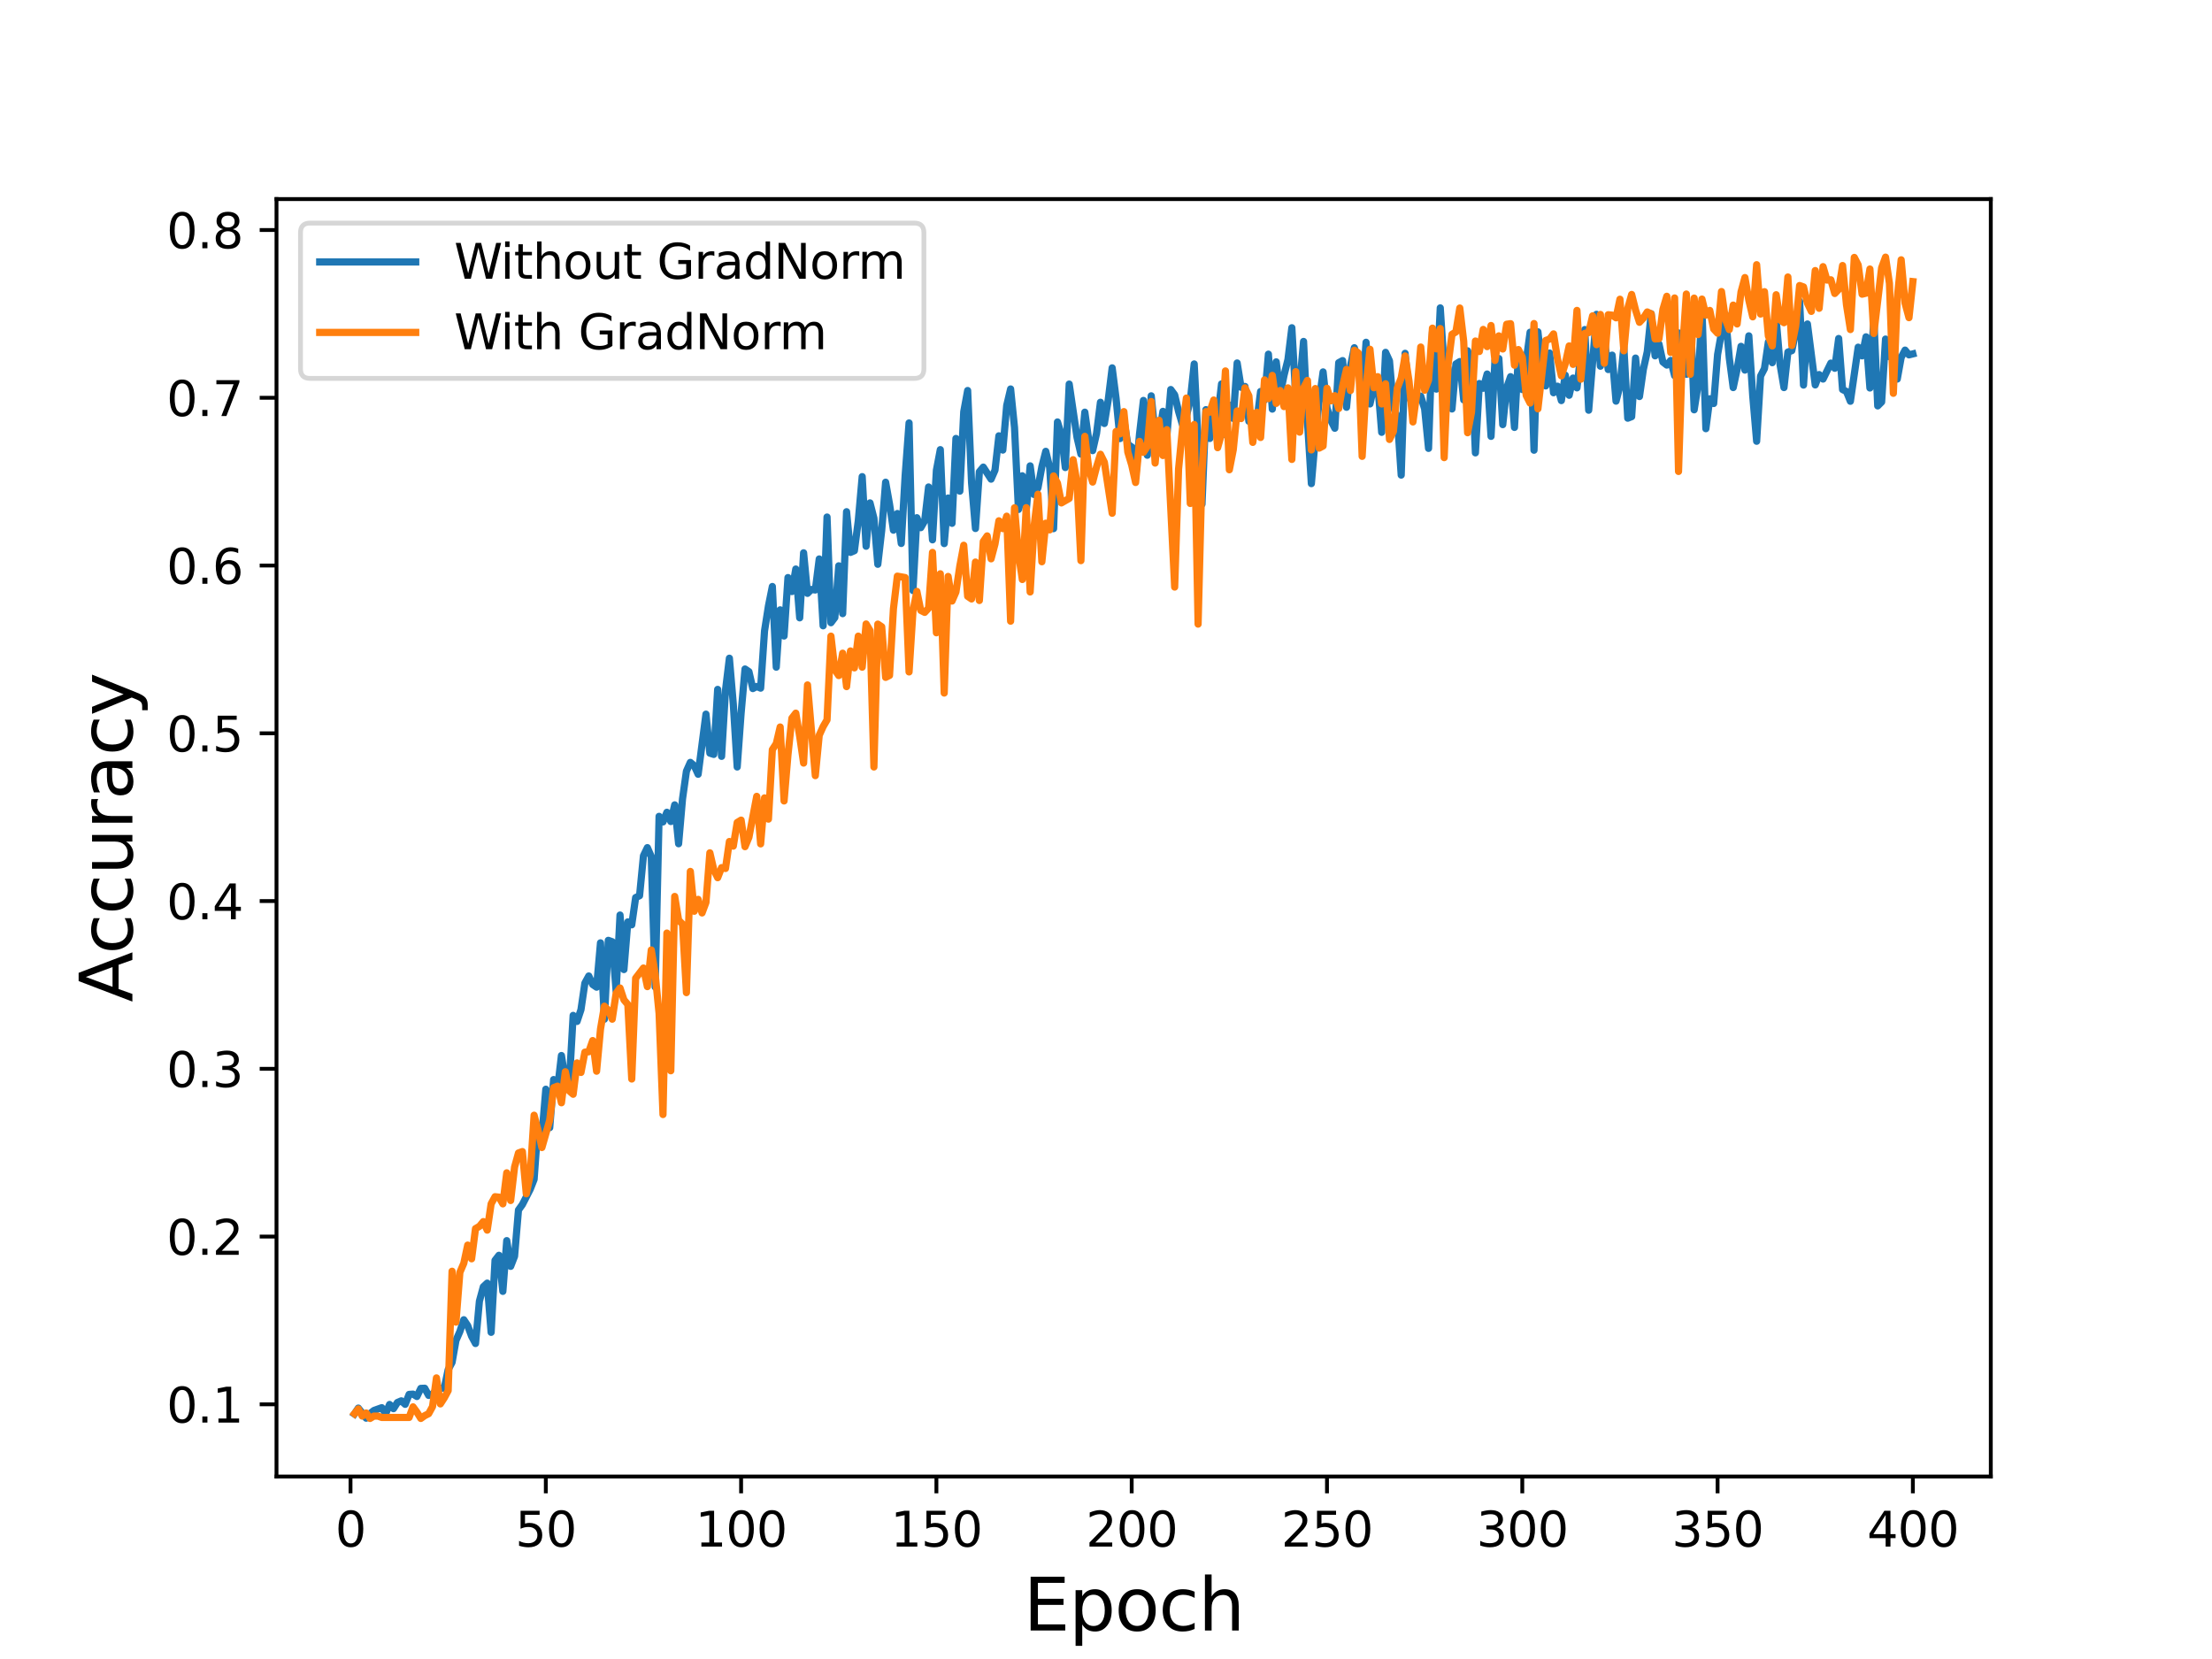 <?xml version="1.0" encoding="utf-8" standalone="no"?>
<!DOCTYPE svg PUBLIC "-//W3C//DTD SVG 1.1//EN"
  "http://www.w3.org/Graphics/SVG/1.1/DTD/svg11.dtd">
<svg height="345.6pt" version="1.1" viewBox="0 0 460.8 345.6" width="460.8pt" xmlns="http://www.w3.org/2000/svg" xmlns:xlink="http://www.w3.org/1999/xlink">
 <defs>
  <style type="text/css">*{stroke-linecap:butt;stroke-linejoin:round;}</style>
 </defs>
 <g id="figure_1">
  <g id="patch_1">
   <path d="M 0 345.6 
L 460.8 345.6 
L 460.8 0 
L 0 0 
z
" style="fill:#ffffff;"/>
  </g>
  <g id="axes_1">
   <g id="patch_2">
    <path d="M 57.6 307.584 
L 414.72 307.584 
L 414.72 41.472 
L 57.6 41.472 
z
" style="fill:#ffffff;"/>
   </g>
   <g id="matplotlib.axis_1">
    <g id="xtick_1">
     <g id="line2d_1">
      <defs>
       <path d="M 0 0 
L 0 3.5 
" id="m2d5266c38b" style="stroke:#000000;stroke-width:0.8;"/>
      </defs>
      <g>
       <use style="stroke:#000000;stroke-width:0.8;" x="73.019" xlink:href="#m2d5266c38b" y="307.584"/>
      </g>
     </g>
     <g id="text_1">
      <!-- 0 -->
      <g transform="translate(69.838 322.182)scale(0.1 -0.1)">
       <defs>
        <path d="M 2034 4250 
Q 1547 4250 1301 3770 
Q 1056 3291 1056 2328 
Q 1056 1369 1301 889 
Q 1547 409 2034 409 
Q 2525 409 2770 889 
Q 3016 1369 3016 2328 
Q 3016 3291 2770 3770 
Q 2525 4250 2034 4250 
z
M 2034 4750 
Q 2819 4750 3233 4129 
Q 3647 3509 3647 2328 
Q 3647 1150 3233 529 
Q 2819 -91 2034 -91 
Q 1250 -91 836 529 
Q 422 1150 422 2328 
Q 422 3509 836 4129 
Q 1250 4750 2034 4750 
z
" id="DejaVuSans-30" transform="scale(0.016)"/>
       </defs>
       <use xlink:href="#DejaVuSans-30"/>
      </g>
     </g>
    </g>
    <g id="xtick_2">
     <g id="line2d_2">
      <g>
       <use style="stroke:#000000;stroke-width:0.8;" x="113.703" xlink:href="#m2d5266c38b" y="307.584"/>
      </g>
     </g>
     <g id="text_2">
      <!-- 50 -->
      <g transform="translate(107.34 322.182)scale(0.1 -0.1)">
       <defs>
        <path d="M 691 4666 
L 3169 4666 
L 3169 4134 
L 1269 4134 
L 1269 2991 
Q 1406 3038 1543 3061 
Q 1681 3084 1819 3084 
Q 2600 3084 3056 2656 
Q 3513 2228 3513 1497 
Q 3513 744 3044 326 
Q 2575 -91 1722 -91 
Q 1428 -91 1123 -41 
Q 819 9 494 109 
L 494 744 
Q 775 591 1075 516 
Q 1375 441 1709 441 
Q 2250 441 2565 725 
Q 2881 1009 2881 1497 
Q 2881 1984 2565 2268 
Q 2250 2553 1709 2553 
Q 1456 2553 1204 2497 
Q 953 2441 691 2322 
L 691 4666 
z
" id="DejaVuSans-35" transform="scale(0.016)"/>
       </defs>
       <use xlink:href="#DejaVuSans-35"/>
       <use x="63.623" xlink:href="#DejaVuSans-30"/>
      </g>
     </g>
    </g>
    <g id="xtick_3">
     <g id="line2d_3">
      <g>
       <use style="stroke:#000000;stroke-width:0.8;" x="154.386" xlink:href="#m2d5266c38b" y="307.584"/>
      </g>
     </g>
     <g id="text_3">
      <!-- 100 -->
      <g transform="translate(144.842 322.182)scale(0.1 -0.1)">
       <defs>
        <path d="M 794 531 
L 1825 531 
L 1825 4091 
L 703 3866 
L 703 4441 
L 1819 4666 
L 2450 4666 
L 2450 531 
L 3481 531 
L 3481 0 
L 794 0 
L 794 531 
z
" id="DejaVuSans-31" transform="scale(0.016)"/>
       </defs>
       <use xlink:href="#DejaVuSans-31"/>
       <use x="63.623" xlink:href="#DejaVuSans-30"/>
       <use x="127.246" xlink:href="#DejaVuSans-30"/>
      </g>
     </g>
    </g>
    <g id="xtick_4">
     <g id="line2d_4">
      <g>
       <use style="stroke:#000000;stroke-width:0.8;" x="195.07" xlink:href="#m2d5266c38b" y="307.584"/>
      </g>
     </g>
     <g id="text_4">
      <!-- 150 -->
      <g transform="translate(185.526 322.182)scale(0.1 -0.1)">
       <use xlink:href="#DejaVuSans-31"/>
       <use x="63.623" xlink:href="#DejaVuSans-35"/>
       <use x="127.246" xlink:href="#DejaVuSans-30"/>
      </g>
     </g>
    </g>
    <g id="xtick_5">
     <g id="line2d_5">
      <g>
       <use style="stroke:#000000;stroke-width:0.8;" x="235.753" xlink:href="#m2d5266c38b" y="307.584"/>
      </g>
     </g>
     <g id="text_5">
      <!-- 200 -->
      <g transform="translate(226.209 322.182)scale(0.1 -0.1)">
       <defs>
        <path d="M 1228 531 
L 3431 531 
L 3431 0 
L 469 0 
L 469 531 
Q 828 903 1448 1529 
Q 2069 2156 2228 2338 
Q 2531 2678 2651 2914 
Q 2772 3150 2772 3378 
Q 2772 3750 2511 3984 
Q 2250 4219 1831 4219 
Q 1534 4219 1204 4116 
Q 875 4013 500 3803 
L 500 4441 
Q 881 4594 1212 4672 
Q 1544 4750 1819 4750 
Q 2544 4750 2975 4387 
Q 3406 4025 3406 3419 
Q 3406 3131 3298 2873 
Q 3191 2616 2906 2266 
Q 2828 2175 2409 1742 
Q 1991 1309 1228 531 
z
" id="DejaVuSans-32" transform="scale(0.016)"/>
       </defs>
       <use xlink:href="#DejaVuSans-32"/>
       <use x="63.623" xlink:href="#DejaVuSans-30"/>
       <use x="127.246" xlink:href="#DejaVuSans-30"/>
      </g>
     </g>
    </g>
    <g id="xtick_6">
     <g id="line2d_6">
      <g>
       <use style="stroke:#000000;stroke-width:0.8;" x="276.437" xlink:href="#m2d5266c38b" y="307.584"/>
      </g>
     </g>
     <g id="text_6">
      <!-- 250 -->
      <g transform="translate(266.893 322.182)scale(0.1 -0.1)">
       <use xlink:href="#DejaVuSans-32"/>
       <use x="63.623" xlink:href="#DejaVuSans-35"/>
       <use x="127.246" xlink:href="#DejaVuSans-30"/>
      </g>
     </g>
    </g>
    <g id="xtick_7">
     <g id="line2d_7">
      <g>
       <use style="stroke:#000000;stroke-width:0.8;" x="317.12" xlink:href="#m2d5266c38b" y="307.584"/>
      </g>
     </g>
     <g id="text_7">
      <!-- 300 -->
      <g transform="translate(307.576 322.182)scale(0.1 -0.1)">
       <defs>
        <path d="M 2597 2516 
Q 3050 2419 3304 2112 
Q 3559 1806 3559 1356 
Q 3559 666 3084 287 
Q 2609 -91 1734 -91 
Q 1441 -91 1130 -33 
Q 819 25 488 141 
L 488 750 
Q 750 597 1062 519 
Q 1375 441 1716 441 
Q 2309 441 2620 675 
Q 2931 909 2931 1356 
Q 2931 1769 2642 2001 
Q 2353 2234 1838 2234 
L 1294 2234 
L 1294 2753 
L 1863 2753 
Q 2328 2753 2575 2939 
Q 2822 3125 2822 3475 
Q 2822 3834 2567 4026 
Q 2313 4219 1838 4219 
Q 1578 4219 1281 4162 
Q 984 4106 628 3988 
L 628 4550 
Q 988 4650 1302 4700 
Q 1616 4750 1894 4750 
Q 2613 4750 3031 4423 
Q 3450 4097 3450 3541 
Q 3450 3153 3228 2886 
Q 3006 2619 2597 2516 
z
" id="DejaVuSans-33" transform="scale(0.016)"/>
       </defs>
       <use xlink:href="#DejaVuSans-33"/>
       <use x="63.623" xlink:href="#DejaVuSans-30"/>
       <use x="127.246" xlink:href="#DejaVuSans-30"/>
      </g>
     </g>
    </g>
    <g id="xtick_8">
     <g id="line2d_8">
      <g>
       <use style="stroke:#000000;stroke-width:0.8;" x="357.804" xlink:href="#m2d5266c38b" y="307.584"/>
      </g>
     </g>
     <g id="text_8">
      <!-- 350 -->
      <g transform="translate(348.26 322.182)scale(0.1 -0.1)">
       <use xlink:href="#DejaVuSans-33"/>
       <use x="63.623" xlink:href="#DejaVuSans-35"/>
       <use x="127.246" xlink:href="#DejaVuSans-30"/>
      </g>
     </g>
    </g>
    <g id="xtick_9">
     <g id="line2d_9">
      <g>
       <use style="stroke:#000000;stroke-width:0.8;" x="398.487" xlink:href="#m2d5266c38b" y="307.584"/>
      </g>
     </g>
     <g id="text_9">
      <!-- 400 -->
      <g transform="translate(388.944 322.182)scale(0.1 -0.1)">
       <defs>
        <path d="M 2419 4116 
L 825 1625 
L 2419 1625 
L 2419 4116 
z
M 2253 4666 
L 3047 4666 
L 3047 1625 
L 3713 1625 
L 3713 1100 
L 3047 1100 
L 3047 0 
L 2419 0 
L 2419 1100 
L 313 1100 
L 313 1709 
L 2253 4666 
z
" id="DejaVuSans-34" transform="scale(0.016)"/>
       </defs>
       <use xlink:href="#DejaVuSans-34"/>
       <use x="63.623" xlink:href="#DejaVuSans-30"/>
       <use x="127.246" xlink:href="#DejaVuSans-30"/>
      </g>
     </g>
    </g>
    <g id="text_10">
     <!-- Epoch -->
     <g transform="translate(213.194 339.66)scale(0.15 -0.15)">
      <defs>
       <path d="M 628 4666 
L 3578 4666 
L 3578 4134 
L 1259 4134 
L 1259 2753 
L 3481 2753 
L 3481 2222 
L 1259 2222 
L 1259 531 
L 3634 531 
L 3634 0 
L 628 0 
L 628 4666 
z
" id="DejaVuSans-45" transform="scale(0.016)"/>
       <path d="M 1159 525 
L 1159 -1331 
L 581 -1331 
L 581 3500 
L 1159 3500 
L 1159 2969 
Q 1341 3281 1617 3432 
Q 1894 3584 2278 3584 
Q 2916 3584 3314 3078 
Q 3713 2572 3713 1747 
Q 3713 922 3314 415 
Q 2916 -91 2278 -91 
Q 1894 -91 1617 61 
Q 1341 213 1159 525 
z
M 3116 1747 
Q 3116 2381 2855 2742 
Q 2594 3103 2138 3103 
Q 1681 3103 1420 2742 
Q 1159 2381 1159 1747 
Q 1159 1113 1420 752 
Q 1681 391 2138 391 
Q 2594 391 2855 752 
Q 3116 1113 3116 1747 
z
" id="DejaVuSans-70" transform="scale(0.016)"/>
       <path d="M 1959 3097 
Q 1497 3097 1228 2736 
Q 959 2375 959 1747 
Q 959 1119 1226 758 
Q 1494 397 1959 397 
Q 2419 397 2687 759 
Q 2956 1122 2956 1747 
Q 2956 2369 2687 2733 
Q 2419 3097 1959 3097 
z
M 1959 3584 
Q 2709 3584 3137 3096 
Q 3566 2609 3566 1747 
Q 3566 888 3137 398 
Q 2709 -91 1959 -91 
Q 1206 -91 779 398 
Q 353 888 353 1747 
Q 353 2609 779 3096 
Q 1206 3584 1959 3584 
z
" id="DejaVuSans-6f" transform="scale(0.016)"/>
       <path d="M 3122 3366 
L 3122 2828 
Q 2878 2963 2633 3030 
Q 2388 3097 2138 3097 
Q 1578 3097 1268 2742 
Q 959 2388 959 1747 
Q 959 1106 1268 751 
Q 1578 397 2138 397 
Q 2388 397 2633 464 
Q 2878 531 3122 666 
L 3122 134 
Q 2881 22 2623 -34 
Q 2366 -91 2075 -91 
Q 1284 -91 818 406 
Q 353 903 353 1747 
Q 353 2603 823 3093 
Q 1294 3584 2113 3584 
Q 2378 3584 2631 3529 
Q 2884 3475 3122 3366 
z
" id="DejaVuSans-63" transform="scale(0.016)"/>
       <path d="M 3513 2113 
L 3513 0 
L 2938 0 
L 2938 2094 
Q 2938 2591 2744 2837 
Q 2550 3084 2163 3084 
Q 1697 3084 1428 2787 
Q 1159 2491 1159 1978 
L 1159 0 
L 581 0 
L 581 4863 
L 1159 4863 
L 1159 2956 
Q 1366 3272 1645 3428 
Q 1925 3584 2291 3584 
Q 2894 3584 3203 3211 
Q 3513 2838 3513 2113 
z
" id="DejaVuSans-68" transform="scale(0.016)"/>
      </defs>
      <use xlink:href="#DejaVuSans-45"/>
      <use x="63.184" xlink:href="#DejaVuSans-70"/>
      <use x="126.66" xlink:href="#DejaVuSans-6f"/>
      <use x="187.842" xlink:href="#DejaVuSans-63"/>
      <use x="242.822" xlink:href="#DejaVuSans-68"/>
     </g>
    </g>
   </g>
   <g id="matplotlib.axis_2">
    <g id="ytick_1">
     <g id="line2d_10">
      <defs>
       <path d="M 0 0 
L -3.5 0 
" id="m1d2fe754fa" style="stroke:#000000;stroke-width:0.8;"/>
      </defs>
      <g>
       <use style="stroke:#000000;stroke-width:0.8;" x="57.6" xlink:href="#m1d2fe754fa" y="292.547"/>
      </g>
     </g>
     <g id="text_11">
      <!-- 0.1 -->
      <g transform="translate(34.697 296.346)scale(0.1 -0.1)">
       <defs>
        <path d="M 684 794 
L 1344 794 
L 1344 0 
L 684 0 
L 684 794 
z
" id="DejaVuSans-2e" transform="scale(0.016)"/>
       </defs>
       <use xlink:href="#DejaVuSans-30"/>
       <use x="63.623" xlink:href="#DejaVuSans-2e"/>
       <use x="95.41" xlink:href="#DejaVuSans-31"/>
      </g>
     </g>
    </g>
    <g id="ytick_2">
     <g id="line2d_11">
      <g>
       <use style="stroke:#000000;stroke-width:0.8;" x="57.6" xlink:href="#m1d2fe754fa" y="257.6"/>
      </g>
     </g>
     <g id="text_12">
      <!-- 0.2 -->
      <g transform="translate(34.697 261.399)scale(0.1 -0.1)">
       <use xlink:href="#DejaVuSans-30"/>
       <use x="63.623" xlink:href="#DejaVuSans-2e"/>
       <use x="95.41" xlink:href="#DejaVuSans-32"/>
      </g>
     </g>
    </g>
    <g id="ytick_3">
     <g id="line2d_12">
      <g>
       <use style="stroke:#000000;stroke-width:0.8;" x="57.6" xlink:href="#m1d2fe754fa" y="222.653"/>
      </g>
     </g>
     <g id="text_13">
      <!-- 0.3 -->
      <g transform="translate(34.697 226.452)scale(0.1 -0.1)">
       <use xlink:href="#DejaVuSans-30"/>
       <use x="63.623" xlink:href="#DejaVuSans-2e"/>
       <use x="95.41" xlink:href="#DejaVuSans-33"/>
      </g>
     </g>
    </g>
    <g id="ytick_4">
     <g id="line2d_13">
      <g>
       <use style="stroke:#000000;stroke-width:0.8;" x="57.6" xlink:href="#m1d2fe754fa" y="187.706"/>
      </g>
     </g>
     <g id="text_14">
      <!-- 0.4 -->
      <g transform="translate(34.697 191.505)scale(0.1 -0.1)">
       <use xlink:href="#DejaVuSans-30"/>
       <use x="63.623" xlink:href="#DejaVuSans-2e"/>
       <use x="95.41" xlink:href="#DejaVuSans-34"/>
      </g>
     </g>
    </g>
    <g id="ytick_5">
     <g id="line2d_14">
      <g>
       <use style="stroke:#000000;stroke-width:0.8;" x="57.6" xlink:href="#m1d2fe754fa" y="152.759"/>
      </g>
     </g>
     <g id="text_15">
      <!-- 0.5 -->
      <g transform="translate(34.697 156.558)scale(0.1 -0.1)">
       <use xlink:href="#DejaVuSans-30"/>
       <use x="63.623" xlink:href="#DejaVuSans-2e"/>
       <use x="95.41" xlink:href="#DejaVuSans-35"/>
      </g>
     </g>
    </g>
    <g id="ytick_6">
     <g id="line2d_15">
      <g>
       <use style="stroke:#000000;stroke-width:0.8;" x="57.6" xlink:href="#m1d2fe754fa" y="117.812"/>
      </g>
     </g>
     <g id="text_16">
      <!-- 0.6 -->
      <g transform="translate(34.697 121.611)scale(0.1 -0.1)">
       <defs>
        <path d="M 2113 2584 
Q 1688 2584 1439 2293 
Q 1191 2003 1191 1497 
Q 1191 994 1439 701 
Q 1688 409 2113 409 
Q 2538 409 2786 701 
Q 3034 994 3034 1497 
Q 3034 2003 2786 2293 
Q 2538 2584 2113 2584 
z
M 3366 4563 
L 3366 3988 
Q 3128 4100 2886 4159 
Q 2644 4219 2406 4219 
Q 1781 4219 1451 3797 
Q 1122 3375 1075 2522 
Q 1259 2794 1537 2939 
Q 1816 3084 2150 3084 
Q 2853 3084 3261 2657 
Q 3669 2231 3669 1497 
Q 3669 778 3244 343 
Q 2819 -91 2113 -91 
Q 1303 -91 875 529 
Q 447 1150 447 2328 
Q 447 3434 972 4092 
Q 1497 4750 2381 4750 
Q 2619 4750 2861 4703 
Q 3103 4656 3366 4563 
z
" id="DejaVuSans-36" transform="scale(0.016)"/>
       </defs>
       <use xlink:href="#DejaVuSans-30"/>
       <use x="63.623" xlink:href="#DejaVuSans-2e"/>
       <use x="95.41" xlink:href="#DejaVuSans-36"/>
      </g>
     </g>
    </g>
    <g id="ytick_7">
     <g id="line2d_16">
      <g>
       <use style="stroke:#000000;stroke-width:0.8;" x="57.6" xlink:href="#m1d2fe754fa" y="82.865"/>
      </g>
     </g>
     <g id="text_17">
      <!-- 0.7 -->
      <g transform="translate(34.697 86.664)scale(0.1 -0.1)">
       <defs>
        <path d="M 525 4666 
L 3525 4666 
L 3525 4397 
L 1831 0 
L 1172 0 
L 2766 4134 
L 525 4134 
L 525 4666 
z
" id="DejaVuSans-37" transform="scale(0.016)"/>
       </defs>
       <use xlink:href="#DejaVuSans-30"/>
       <use x="63.623" xlink:href="#DejaVuSans-2e"/>
       <use x="95.41" xlink:href="#DejaVuSans-37"/>
      </g>
     </g>
    </g>
    <g id="ytick_8">
     <g id="line2d_17">
      <g>
       <use style="stroke:#000000;stroke-width:0.8;" x="57.6" xlink:href="#m1d2fe754fa" y="47.918"/>
      </g>
     </g>
     <g id="text_18">
      <!-- 0.8 -->
      <g transform="translate(34.697 51.717)scale(0.1 -0.1)">
       <defs>
        <path d="M 2034 2216 
Q 1584 2216 1326 1975 
Q 1069 1734 1069 1313 
Q 1069 891 1326 650 
Q 1584 409 2034 409 
Q 2484 409 2743 651 
Q 3003 894 3003 1313 
Q 3003 1734 2745 1975 
Q 2488 2216 2034 2216 
z
M 1403 2484 
Q 997 2584 770 2862 
Q 544 3141 544 3541 
Q 544 4100 942 4425 
Q 1341 4750 2034 4750 
Q 2731 4750 3128 4425 
Q 3525 4100 3525 3541 
Q 3525 3141 3298 2862 
Q 3072 2584 2669 2484 
Q 3125 2378 3379 2068 
Q 3634 1759 3634 1313 
Q 3634 634 3220 271 
Q 2806 -91 2034 -91 
Q 1263 -91 848 271 
Q 434 634 434 1313 
Q 434 1759 690 2068 
Q 947 2378 1403 2484 
z
M 1172 3481 
Q 1172 3119 1398 2916 
Q 1625 2713 2034 2713 
Q 2441 2713 2670 2916 
Q 2900 3119 2900 3481 
Q 2900 3844 2670 4047 
Q 2441 4250 2034 4250 
Q 1625 4250 1398 4047 
Q 1172 3844 1172 3481 
z
" id="DejaVuSans-38" transform="scale(0.016)"/>
       </defs>
       <use xlink:href="#DejaVuSans-30"/>
       <use x="63.623" xlink:href="#DejaVuSans-2e"/>
       <use x="95.41" xlink:href="#DejaVuSans-38"/>
      </g>
     </g>
    </g>
    <g id="text_19">
     <!-- Accuracy -->
     <g transform="translate(27.577 208.77)rotate(-90)scale(0.15 -0.15)">
      <defs>
       <path d="M 2188 4044 
L 1331 1722 
L 3047 1722 
L 2188 4044 
z
M 1831 4666 
L 2547 4666 
L 4325 0 
L 3669 0 
L 3244 1197 
L 1141 1197 
L 716 0 
L 50 0 
L 1831 4666 
z
" id="DejaVuSans-41" transform="scale(0.016)"/>
       <path d="M 544 1381 
L 544 3500 
L 1119 3500 
L 1119 1403 
Q 1119 906 1312 657 
Q 1506 409 1894 409 
Q 2359 409 2629 706 
Q 2900 1003 2900 1516 
L 2900 3500 
L 3475 3500 
L 3475 0 
L 2900 0 
L 2900 538 
Q 2691 219 2414 64 
Q 2138 -91 1772 -91 
Q 1169 -91 856 284 
Q 544 659 544 1381 
z
M 1991 3584 
L 1991 3584 
z
" id="DejaVuSans-75" transform="scale(0.016)"/>
       <path d="M 2631 2963 
Q 2534 3019 2420 3045 
Q 2306 3072 2169 3072 
Q 1681 3072 1420 2755 
Q 1159 2438 1159 1844 
L 1159 0 
L 581 0 
L 581 3500 
L 1159 3500 
L 1159 2956 
Q 1341 3275 1631 3429 
Q 1922 3584 2338 3584 
Q 2397 3584 2469 3576 
Q 2541 3569 2628 3553 
L 2631 2963 
z
" id="DejaVuSans-72" transform="scale(0.016)"/>
       <path d="M 2194 1759 
Q 1497 1759 1228 1600 
Q 959 1441 959 1056 
Q 959 750 1161 570 
Q 1363 391 1709 391 
Q 2188 391 2477 730 
Q 2766 1069 2766 1631 
L 2766 1759 
L 2194 1759 
z
M 3341 1997 
L 3341 0 
L 2766 0 
L 2766 531 
Q 2569 213 2275 61 
Q 1981 -91 1556 -91 
Q 1019 -91 701 211 
Q 384 513 384 1019 
Q 384 1609 779 1909 
Q 1175 2209 1959 2209 
L 2766 2209 
L 2766 2266 
Q 2766 2663 2505 2880 
Q 2244 3097 1772 3097 
Q 1472 3097 1187 3025 
Q 903 2953 641 2809 
L 641 3341 
Q 956 3463 1253 3523 
Q 1550 3584 1831 3584 
Q 2591 3584 2966 3190 
Q 3341 2797 3341 1997 
z
" id="DejaVuSans-61" transform="scale(0.016)"/>
       <path d="M 2059 -325 
Q 1816 -950 1584 -1140 
Q 1353 -1331 966 -1331 
L 506 -1331 
L 506 -850 
L 844 -850 
Q 1081 -850 1212 -737 
Q 1344 -625 1503 -206 
L 1606 56 
L 191 3500 
L 800 3500 
L 1894 763 
L 2988 3500 
L 3597 3500 
L 2059 -325 
z
" id="DejaVuSans-79" transform="scale(0.016)"/>
      </defs>
      <use xlink:href="#DejaVuSans-41"/>
      <use x="66.658" xlink:href="#DejaVuSans-63"/>
      <use x="121.639" xlink:href="#DejaVuSans-63"/>
      <use x="176.619" xlink:href="#DejaVuSans-75"/>
      <use x="239.998" xlink:href="#DejaVuSans-72"/>
      <use x="281.111" xlink:href="#DejaVuSans-61"/>
      <use x="342.391" xlink:href="#DejaVuSans-63"/>
      <use x="397.371" xlink:href="#DejaVuSans-79"/>
     </g>
    </g>
   </g>
   <g id="line2d_18">
    <path clip-path="url(#p084c9e01a4)" d="M 73.833 294.556 
L 74.646 293.333 
L 76.274 295.43 
L 77.087 294.469 
L 77.901 293.828 
L 79.528 293.246 
L 80.342 294.498 
L 81.156 292.576 
L 81.969 293.449 
L 82.783 292.168 
L 83.597 291.819 
L 84.41 292.547 
L 85.224 290.479 
L 86.038 290.421 
L 86.851 290.916 
L 87.665 289.227 
L 88.479 289.198 
L 89.292 290.683 
L 90.106 290.421 
L 90.92 289.576 
L 91.733 289.198 
L 92.547 289.168 
L 93.361 285.324 
L 94.174 283.81 
L 94.988 279.238 
L 95.802 277.374 
L 96.616 274.928 
L 97.429 276.151 
L 98.243 278.364 
L 99.057 279.878 
L 99.87 271.054 
L 100.684 268.055 
L 101.498 267.297 
L 102.311 277.549 
L 103.125 262.551 
L 103.939 261.502 
L 104.752 269.016 
L 105.566 258.444 
L 106.38 263.803 
L 107.193 261.706 
L 108.007 252.066 
L 108.821 250.931 
L 110.448 247.756 
L 111.262 245.689 
L 112.075 234.477 
L 112.889 236.573 
L 113.703 226.905 
L 114.516 234.913 
L 115.33 224.895 
L 116.144 226.876 
L 116.957 219.886 
L 117.771 225.012 
L 118.585 225.74 
L 119.398 211.528 
L 120.212 212.78 
L 121.026 210.334 
L 121.839 204.801 
L 122.653 203.316 
L 123.467 205.092 
L 124.28 205.645 
L 125.094 196.414 
L 125.908 212.314 
L 126.721 195.889 
L 127.535 196.181 
L 128.349 206.461 
L 129.162 190.618 
L 129.976 201.976 
L 130.79 192.045 
L 131.603 192.657 
L 132.417 186.978 
L 133.231 186.599 
L 134.044 178.27 
L 134.858 176.581 
L 135.672 178.445 
L 136.485 205.616 
L 137.299 170.058 
L 138.113 171.223 
L 138.926 169.213 
L 139.74 171.135 
L 140.554 167.67 
L 141.367 175.766 
L 142.181 166.417 
L 142.995 160.651 
L 143.808 158.816 
L 144.622 159.515 
L 145.436 161.292 
L 147.063 148.769 
L 147.877 156.894 
L 148.69 157.156 
L 149.504 143.615 
L 150.318 157.564 
L 151.131 143.818 
L 151.945 137.12 
L 152.759 146.672 
L 153.572 159.777 
L 154.386 148.565 
L 155.2 139.363 
L 156.013 139.916 
L 156.827 143.44 
L 157.641 143.003 
L 158.454 143.352 
L 159.268 131.412 
L 160.082 126.228 
L 160.895 122.18 
L 161.709 138.984 
L 162.523 127.044 
L 163.336 132.49 
L 164.15 120.317 
L 164.964 123.229 
L 165.777 118.54 
L 166.591 128.704 
L 167.405 115.162 
L 168.219 123.607 
L 169.032 122.792 
L 169.846 122.908 
L 170.66 116.443 
L 171.473 130.364 
L 172.287 107.707 
L 173.101 129.723 
L 173.914 128.646 
L 174.728 117.87 
L 175.542 127.83 
L 176.355 106.6 
L 177.169 115.075 
L 177.983 114.725 
L 178.796 108.493 
L 179.61 99.29 
L 180.424 113.793 
L 181.237 104.765 
L 182.051 107.94 
L 182.865 117.55 
L 183.678 110.473 
L 184.492 100.455 
L 185.306 105.027 
L 186.119 110.444 
L 186.933 106.979 
L 187.747 113.211 
L 188.56 99.086 
L 189.374 88.107 
L 190.188 123.025 
L 191.001 107.852 
L 191.815 109.92 
L 192.629 108.493 
L 193.442 101.445 
L 194.256 112.454 
L 195.07 97.951 
L 195.883 93.67 
L 196.697 113.24 
L 197.511 103.746 
L 198.324 109.017 
L 199.138 91.34 
L 199.952 102.319 
L 200.765 85.777 
L 201.579 81.351 
L 202.393 100.542 
L 203.206 110.095 
L 204.02 98.271 
L 204.834 97.31 
L 206.461 99.814 
L 207.275 97.951 
L 208.088 90.786 
L 208.902 93.757 
L 209.716 84.467 
L 210.529 81.03 
L 211.343 89.068 
L 212.157 106.134 
L 212.97 99.115 
L 213.784 106.367 
L 214.598 97.048 
L 215.411 103.018 
L 216.225 101.649 
L 217.039 97.223 
L 217.852 94.019 
L 218.666 97.368 
L 219.48 110.124 
L 220.293 87.903 
L 221.107 90.524 
L 221.921 97.397 
L 222.734 80.011 
L 224.362 91.107 
L 225.175 94.601 
L 225.989 85.865 
L 226.803 91.689 
L 227.616 93.873 
L 228.43 90.291 
L 229.244 83.797 
L 230.057 88.224 
L 230.871 83.244 
L 231.685 76.633 
L 232.498 82.982 
L 233.312 91.369 
L 234.126 87.467 
L 234.939 92.563 
L 235.753 93.116 
L 236.567 99.407 
L 237.381 90.437 
L 238.194 83.418 
L 239.008 94.834 
L 239.822 82.457 
L 240.635 90.553 
L 241.449 90.699 
L 242.263 85.69 
L 243.076 90.845 
L 243.89 81.147 
L 244.704 82.254 
L 245.517 85.719 
L 246.331 88.486 
L 247.145 86.651 
L 247.958 83.448 
L 248.772 75.818 
L 249.586 91.777 
L 250.399 105.027 
L 251.213 85.341 
L 252.027 91.34 
L 252.84 84.205 
L 253.654 87.088 
L 254.468 79.982 
L 255.281 90.553 
L 256.095 84.38 
L 256.909 87.175 
L 257.722 75.614 
L 258.536 80.681 
L 259.35 80.506 
L 260.163 87.758 
L 260.977 86.156 
L 261.791 88.02 
L 262.604 81.555 
L 263.418 83.331 
L 264.232 73.779 
L 265.045 85.224 
L 265.859 75.381 
L 266.673 82.195 
L 267.486 78.176 
L 268.3 74.915 
L 269.114 68.275 
L 269.927 82.661 
L 270.741 80.361 
L 271.555 71.129 
L 272.368 87.787 
L 273.182 100.746 
L 273.996 91.282 
L 274.809 83.418 
L 275.623 77.478 
L 276.437 84.991 
L 277.25 87.583 
L 278.064 89.214 
L 278.878 75.555 
L 279.691 75.119 
L 280.505 84.845 
L 281.319 76.313 
L 282.132 72.439 
L 282.946 75.119 
L 283.76 83.186 
L 284.573 71.304 
L 285.387 84.147 
L 286.201 80.506 
L 287.014 80.011 
L 287.828 90.058 
L 288.642 73.4 
L 289.455 75.177 
L 290.269 84.816 
L 291.083 86.913 
L 291.896 98.97 
L 292.71 73.604 
L 293.524 82.021 
L 294.337 84.875 
L 295.151 82.894 
L 295.965 82.516 
L 296.778 85.166 
L 297.592 93.407 
L 298.406 69.148 
L 299.219 81.06 
L 300.033 64.139 
L 300.847 76.691 
L 301.66 76.662 
L 302.474 85.195 
L 303.288 75.818 
L 304.101 75.322 
L 304.915 83.302 
L 305.729 73.08 
L 306.543 75.847 
L 307.356 94.339 
L 308.17 79.895 
L 308.984 80.885 
L 309.797 77.914 
L 310.611 90.903 
L 311.425 75.06 
L 312.238 74.682 
L 313.052 88.457 
L 313.866 80.797 
L 314.679 78.468 
L 315.493 89.039 
L 316.307 74.099 
L 317.12 81.147 
L 318.748 69.207 
L 319.561 93.786 
L 320.375 69.119 
L 321.189 76.575 
L 322.002 80.39 
L 322.816 73.546 
L 323.63 81.817 
L 324.443 80.448 
L 325.257 83.448 
L 326.071 78.147 
L 326.884 82.341 
L 327.698 78.759 
L 328.512 80.797 
L 329.325 73.662 
L 330.139 68.653 
L 330.953 85.457 
L 332.58 65.479 
L 333.394 76.283 
L 334.207 70.517 
L 335.021 76.982 
L 335.835 73.983 
L 336.648 83.564 
L 337.462 80.448 
L 338.276 72.265 
L 339.089 87.117 
L 339.903 86.797 
L 340.717 74.594 
L 341.53 82.603 
L 342.344 76.924 
L 343.158 73.255 
L 343.971 65.363 
L 344.785 74.128 
L 345.599 71.682 
L 346.412 75.41 
L 347.226 76.051 
L 348.04 75.089 
L 348.853 78.264 
L 349.667 69.352 
L 350.481 72.527 
L 351.294 77.973 
L 352.108 64.285 
L 352.922 85.37 
L 353.735 80.244 
L 354.549 64.285 
L 355.363 89.301 
L 356.176 83.069 
L 356.99 84.059 
L 357.804 73.866 
L 358.617 69.265 
L 359.431 65.508 
L 360.245 74.594 
L 361.058 80.739 
L 361.872 76.924 
L 362.686 72.148 
L 363.499 77.099 
L 364.313 69.964 
L 365.127 82.457 
L 365.94 91.922 
L 366.754 78.351 
L 367.568 76.779 
L 368.381 71.245 
L 369.195 75.555 
L 370.009 66.557 
L 370.822 75.963 
L 371.636 80.739 
L 372.45 73.342 
L 373.263 73.051 
L 374.077 69.178 
L 374.891 62.771 
L 375.704 80.215 
L 376.518 67.489 
L 378.146 80.186 
L 378.959 78.031 
L 379.773 78.963 
L 381.4 75.643 
L 382.214 76.72 
L 383.028 70.517 
L 383.841 81.147 
L 384.655 81.555 
L 385.469 83.593 
L 387.096 72.323 
L 387.91 74.128 
L 388.723 70.168 
L 389.537 80.827 
L 390.351 66.149 
L 391.164 84.554 
L 391.978 83.739 
L 392.792 70.634 
L 393.605 74.303 
L 394.419 70.954 
L 395.233 78.963 
L 396.046 74.478 
L 396.86 72.934 
L 397.674 73.925 
L 398.487 73.721 
L 398.487 73.721 
" style="fill:none;stroke:#1f77b4;stroke-linecap:square;stroke-width:1.5;"/>
   </g>
   <g id="line2d_19">
    <path clip-path="url(#p084c9e01a4)" d="M 73.833 294.498 
L 74.646 293.508 
L 75.46 294.993 
L 76.274 294.352 
L 77.087 295.488 
L 77.901 294.993 
L 78.715 294.993 
L 79.528 295.284 
L 85.224 295.284 
L 86.038 293.071 
L 86.851 294.177 
L 87.665 295.488 
L 88.479 294.906 
L 89.292 294.498 
L 90.106 293.013 
L 90.92 287.042 
L 91.733 292.459 
L 92.547 291.207 
L 93.361 289.693 
L 94.174 264.822 
L 94.988 275.423 
L 95.802 265.055 
L 96.616 263.162 
L 97.429 259.376 
L 98.243 262.23 
L 99.057 255.94 
L 99.87 255.474 
L 100.684 254.484 
L 101.498 256.26 
L 102.311 250.785 
L 103.125 249.3 
L 103.939 249.387 
L 104.752 250.785 
L 105.566 244.32 
L 106.38 250.086 
L 107.193 243.126 
L 108.007 240.185 
L 108.821 239.893 
L 109.634 248.688 
L 110.448 244.786 
L 111.262 232.321 
L 112.075 235.438 
L 112.889 239.049 
L 114.516 233.341 
L 115.33 226.584 
L 116.144 226.264 
L 116.957 229.73 
L 117.771 223.264 
L 118.585 227.254 
L 119.398 227.953 
L 120.212 221.43 
L 121.026 223.41 
L 121.839 219.187 
L 122.653 219.1 
L 123.467 216.77 
L 124.28 223.148 
L 125.094 214.382 
L 125.908 209.606 
L 126.721 210.451 
L 127.535 212.314 
L 128.349 206.927 
L 129.162 205.82 
L 129.976 208.295 
L 130.79 209.256 
L 131.603 224.779 
L 132.417 203.781 
L 134.044 201.656 
L 134.858 205.529 
L 135.672 197.899 
L 136.485 202.937 
L 137.299 211.12 
L 138.113 232.176 
L 138.926 194.375 
L 139.74 223.061 
L 140.554 186.745 
L 141.367 191.696 
L 142.181 192.511 
L 142.995 206.781 
L 143.808 181.532 
L 144.622 189.832 
L 145.436 187.356 
L 146.249 190.181 
L 147.063 187.997 
L 147.877 177.659 
L 148.69 181.153 
L 149.504 182.842 
L 150.318 180.746 
L 151.131 180.92 
L 151.945 175.3 
L 152.759 176.261 
L 153.572 171.339 
L 154.386 170.844 
L 155.2 176.377 
L 156.013 174.426 
L 157.641 165.893 
L 158.454 175.795 
L 159.268 166.214 
L 160.082 170.64 
L 160.895 156.166 
L 161.709 154.914 
L 162.523 151.448 
L 163.336 166.854 
L 164.15 157.215 
L 164.964 149.614 
L 165.777 148.565 
L 166.591 153.4 
L 167.405 158.962 
L 168.219 142.683 
L 169.846 161.583 
L 170.66 153.167 
L 171.473 151.361 
L 172.287 149.963 
L 173.101 132.519 
L 173.914 139.537 
L 174.728 140.731 
L 175.542 136.072 
L 176.355 143.032 
L 177.169 135.606 
L 177.983 139.13 
L 178.796 132.519 
L 179.61 138.984 
L 180.424 129.985 
L 181.237 131.354 
L 182.051 159.777 
L 182.865 130.014 
L 183.678 130.568 
L 184.492 141.11 
L 185.306 140.702 
L 186.119 126.811 
L 186.933 120.025 
L 188.56 120.317 
L 189.374 139.974 
L 190.188 127.306 
L 191.001 123.2 
L 191.815 127.16 
L 192.629 127.568 
L 193.442 126.694 
L 194.256 115.075 
L 195.07 131.82 
L 195.883 119.53 
L 196.697 144.372 
L 197.511 120.084 
L 198.324 125.209 
L 199.138 123.316 
L 199.952 117.899 
L 200.765 113.589 
L 201.579 124.219 
L 202.393 124.772 
L 203.206 117.084 
L 204.02 125.093 
L 204.834 112.803 
L 205.647 111.638 
L 206.461 116.414 
L 207.275 113.327 
L 208.088 108.493 
L 208.902 110.124 
L 209.716 107.532 
L 210.529 129.403 
L 211.343 105.785 
L 212.157 115.249 
L 212.97 120.724 
L 213.784 105.755 
L 214.598 123.316 
L 215.411 109.687 
L 216.225 102.96 
L 217.039 117.026 
L 217.852 108.988 
L 218.666 110.386 
L 219.48 99.145 
L 220.293 100.659 
L 221.107 104.765 
L 222.734 103.833 
L 223.548 95.766 
L 224.362 100.572 
L 225.175 116.793 
L 225.989 90.903 
L 226.803 97.572 
L 227.616 100.426 
L 228.43 97.281 
L 229.244 94.631 
L 230.057 96.291 
L 231.685 106.92 
L 232.498 89.884 
L 233.312 90.379 
L 234.126 85.748 
L 234.939 94.165 
L 235.753 96.873 
L 236.567 100.513 
L 237.381 91.951 
L 238.194 94.223 
L 239.008 93 
L 239.822 83.651 
L 240.635 96.465 
L 241.449 87.554 
L 242.263 94.893 
L 243.076 89.505 
L 244.704 122.297 
L 245.517 97.688 
L 246.331 89.33 
L 247.145 82.923 
L 247.958 104.882 
L 248.772 88.428 
L 249.586 130.014 
L 250.399 98.329 
L 251.213 85.748 
L 252.027 85.865 
L 252.84 83.331 
L 253.654 93.262 
L 254.468 90.379 
L 255.281 77.274 
L 256.095 97.863 
L 256.909 93.699 
L 257.722 85.603 
L 258.536 87.204 
L 259.35 80.797 
L 260.163 82.457 
L 260.977 92.155 
L 261.791 85.894 
L 262.604 91.136 
L 263.418 79.137 
L 264.232 83.04 
L 265.045 78.206 
L 265.859 84.03 
L 266.673 81.351 
L 267.486 84.7 
L 268.3 80.797 
L 269.114 95.708 
L 269.927 77.419 
L 270.741 90.029 
L 271.555 80.827 
L 272.368 79.254 
L 273.182 93.728 
L 273.996 80.943 
L 274.809 93.349 
L 275.623 92.912 
L 276.437 80.885 
L 277.25 83.506 
L 278.064 82.428 
L 278.878 85.108 
L 279.691 80.448 
L 280.505 76.953 
L 281.319 81.351 
L 282.132 72.964 
L 282.946 73.517 
L 283.76 95.067 
L 284.573 80.71 
L 285.387 72.76 
L 286.201 80.768 
L 287.014 78.468 
L 287.828 84.147 
L 288.642 79.953 
L 289.455 91.544 
L 290.269 89.884 
L 291.083 80.856 
L 291.896 78.73 
L 292.71 74.158 
L 293.524 79.4 
L 294.337 87.903 
L 295.151 81.875 
L 295.965 72.294 
L 296.778 81.293 
L 297.592 79.196 
L 298.406 68.362 
L 299.219 72.672 
L 300.033 68.45 
L 300.847 95.33 
L 301.66 75.963 
L 302.474 69.644 
L 303.288 69.148 
L 304.101 64.169 
L 304.915 71.1 
L 305.729 90.146 
L 306.543 85.836 
L 307.356 71.041 
L 308.17 73.226 
L 308.984 68.624 
L 309.797 72.206 
L 310.611 67.809 
L 311.425 75.089 
L 312.238 69.964 
L 313.052 72.701 
L 313.866 67.547 
L 314.679 67.43 
L 315.493 76.08 
L 316.307 72.818 
L 317.12 74.42 
L 317.934 82.37 
L 318.748 83.972 
L 319.561 67.401 
L 320.375 85.166 
L 322.002 70.925 
L 322.816 70.634 
L 323.63 69.556 
L 324.443 74.711 
L 325.257 78.293 
L 326.071 75.788 
L 326.884 72.061 
L 327.698 75.905 
L 328.512 64.664 
L 329.325 78.992 
L 330.139 69.44 
L 330.953 69.294 
L 331.766 65.799 
L 332.58 71.799 
L 333.394 65.508 
L 334.207 75.672 
L 335.021 65.566 
L 335.835 65.654 
L 336.648 66.207 
L 337.462 62.334 
L 338.276 73.08 
L 339.089 64.256 
L 339.903 61.344 
L 340.717 64.576 
L 341.53 67.139 
L 342.344 66.265 
L 343.158 64.984 
L 343.971 65.392 
L 344.785 70.605 
L 345.599 70.546 
L 346.412 64.46 
L 347.226 61.722 
L 348.04 73.429 
L 348.853 62.072 
L 349.667 98.213 
L 350.481 73.022 
L 351.294 61.256 
L 352.108 77.973 
L 352.922 62.101 
L 353.735 69.702 
L 354.549 62.305 
L 355.363 65.654 
L 356.176 64.664 
L 356.99 68.537 
L 357.804 69.411 
L 358.617 60.732 
L 359.431 66.498 
L 360.245 68.653 
L 361.058 63.557 
L 361.872 67.489 
L 362.686 60.819 
L 363.499 57.82 
L 364.313 62.538 
L 365.127 66.003 
L 365.94 55.141 
L 366.754 65.421 
L 367.568 60.761 
L 368.381 69.993 
L 369.195 72.061 
L 370.009 61.402 
L 370.822 66.644 
L 371.636 67.226 
L 372.45 57.703 
L 373.263 71.973 
L 374.077 67.896 
L 374.891 59.48 
L 375.704 59.771 
L 376.518 63.149 
L 377.332 64.868 
L 378.146 56.364 
L 378.959 64.227 
L 379.773 55.548 
L 380.587 58.344 
L 381.4 58.286 
L 382.214 61.14 
L 383.028 60.295 
L 383.841 55.315 
L 384.655 63.499 
L 385.469 68.653 
L 386.282 53.626 
L 387.096 55.199 
L 387.91 61.285 
L 388.723 61.082 
L 389.537 56.043 
L 390.351 69.469 
L 391.978 55.781 
L 392.792 53.568 
L 393.605 59.043 
L 394.419 81.933 
L 395.233 62.13 
L 396.046 54.121 
L 396.86 63.149 
L 397.674 66.178 
L 398.487 58.664 
L 398.487 58.664 
" style="fill:none;stroke:#ff7f0e;stroke-linecap:square;stroke-width:1.5;"/>
   </g>
   <g id="patch_3">
    <path d="M 57.6 307.584 
L 57.6 41.472 
" style="fill:none;stroke:#000000;stroke-linecap:square;stroke-linejoin:miter;stroke-width:0.8;"/>
   </g>
   <g id="patch_4">
    <path d="M 414.72 307.584 
L 414.72 41.472 
" style="fill:none;stroke:#000000;stroke-linecap:square;stroke-linejoin:miter;stroke-width:0.8;"/>
   </g>
   <g id="patch_5">
    <path d="M 57.6 307.584 
L 414.72 307.584 
" style="fill:none;stroke:#000000;stroke-linecap:square;stroke-linejoin:miter;stroke-width:0.8;"/>
   </g>
   <g id="patch_6">
    <path d="M 57.6 41.472 
L 414.72 41.472 
" style="fill:none;stroke:#000000;stroke-linecap:square;stroke-linejoin:miter;stroke-width:0.8;"/>
   </g>
   <g id="legend_1">
    <g id="patch_7">
     <path d="M 64.6 78.828 
L 190.466 78.828 
Q 192.466 78.828 192.466 76.828 
L 192.466 48.472 
Q 192.466 46.472 190.466 46.472 
L 64.6 46.472 
Q 62.6 46.472 62.6 48.472 
L 62.6 76.828 
Q 62.6 78.828 64.6 78.828 
z
" style="fill:#ffffff;opacity:0.8;stroke:#cccccc;stroke-linejoin:miter;"/>
    </g>
    <g id="line2d_20">
     <path d="M 66.6 54.57 
L 86.6 54.57 
" style="fill:none;stroke:#1f77b4;stroke-linecap:square;stroke-width:1.5;"/>
    </g>
    <g id="line2d_21"/>
    <g id="text_20">
     <!-- Without GradNorm -->
     <g transform="translate(94.6 58.07)scale(0.1 -0.1)">
      <defs>
       <path d="M 213 4666 
L 850 4666 
L 1831 722 
L 2809 4666 
L 3519 4666 
L 4500 722 
L 5478 4666 
L 6119 4666 
L 4947 0 
L 4153 0 
L 3169 4050 
L 2175 0 
L 1381 0 
L 213 4666 
z
" id="DejaVuSans-57" transform="scale(0.016)"/>
       <path d="M 603 3500 
L 1178 3500 
L 1178 0 
L 603 0 
L 603 3500 
z
M 603 4863 
L 1178 4863 
L 1178 4134 
L 603 4134 
L 603 4863 
z
" id="DejaVuSans-69" transform="scale(0.016)"/>
       <path d="M 1172 4494 
L 1172 3500 
L 2356 3500 
L 2356 3053 
L 1172 3053 
L 1172 1153 
Q 1172 725 1289 603 
Q 1406 481 1766 481 
L 2356 481 
L 2356 0 
L 1766 0 
Q 1100 0 847 248 
Q 594 497 594 1153 
L 594 3053 
L 172 3053 
L 172 3500 
L 594 3500 
L 594 4494 
L 1172 4494 
z
" id="DejaVuSans-74" transform="scale(0.016)"/>
       <path id="DejaVuSans-20" transform="scale(0.016)"/>
       <path d="M 3809 666 
L 3809 1919 
L 2778 1919 
L 2778 2438 
L 4434 2438 
L 4434 434 
Q 4069 175 3628 42 
Q 3188 -91 2688 -91 
Q 1594 -91 976 548 
Q 359 1188 359 2328 
Q 359 3472 976 4111 
Q 1594 4750 2688 4750 
Q 3144 4750 3555 4637 
Q 3966 4525 4313 4306 
L 4313 3634 
Q 3963 3931 3569 4081 
Q 3175 4231 2741 4231 
Q 1884 4231 1454 3753 
Q 1025 3275 1025 2328 
Q 1025 1384 1454 906 
Q 1884 428 2741 428 
Q 3075 428 3337 486 
Q 3600 544 3809 666 
z
" id="DejaVuSans-47" transform="scale(0.016)"/>
       <path d="M 2906 2969 
L 2906 4863 
L 3481 4863 
L 3481 0 
L 2906 0 
L 2906 525 
Q 2725 213 2448 61 
Q 2172 -91 1784 -91 
Q 1150 -91 751 415 
Q 353 922 353 1747 
Q 353 2572 751 3078 
Q 1150 3584 1784 3584 
Q 2172 3584 2448 3432 
Q 2725 3281 2906 2969 
z
M 947 1747 
Q 947 1113 1208 752 
Q 1469 391 1925 391 
Q 2381 391 2643 752 
Q 2906 1113 2906 1747 
Q 2906 2381 2643 2742 
Q 2381 3103 1925 3103 
Q 1469 3103 1208 2742 
Q 947 2381 947 1747 
z
" id="DejaVuSans-64" transform="scale(0.016)"/>
       <path d="M 628 4666 
L 1478 4666 
L 3547 763 
L 3547 4666 
L 4159 4666 
L 4159 0 
L 3309 0 
L 1241 3903 
L 1241 0 
L 628 0 
L 628 4666 
z
" id="DejaVuSans-4e" transform="scale(0.016)"/>
       <path d="M 3328 2828 
Q 3544 3216 3844 3400 
Q 4144 3584 4550 3584 
Q 5097 3584 5394 3201 
Q 5691 2819 5691 2113 
L 5691 0 
L 5113 0 
L 5113 2094 
Q 5113 2597 4934 2840 
Q 4756 3084 4391 3084 
Q 3944 3084 3684 2787 
Q 3425 2491 3425 1978 
L 3425 0 
L 2847 0 
L 2847 2094 
Q 2847 2600 2669 2842 
Q 2491 3084 2119 3084 
Q 1678 3084 1418 2786 
Q 1159 2488 1159 1978 
L 1159 0 
L 581 0 
L 581 3500 
L 1159 3500 
L 1159 2956 
Q 1356 3278 1631 3431 
Q 1906 3584 2284 3584 
Q 2666 3584 2933 3390 
Q 3200 3197 3328 2828 
z
" id="DejaVuSans-6d" transform="scale(0.016)"/>
      </defs>
      <use xlink:href="#DejaVuSans-57"/>
      <use x="96.627" xlink:href="#DejaVuSans-69"/>
      <use x="124.41" xlink:href="#DejaVuSans-74"/>
      <use x="163.619" xlink:href="#DejaVuSans-68"/>
      <use x="226.998" xlink:href="#DejaVuSans-6f"/>
      <use x="288.18" xlink:href="#DejaVuSans-75"/>
      <use x="351.559" xlink:href="#DejaVuSans-74"/>
      <use x="390.768" xlink:href="#DejaVuSans-20"/>
      <use x="422.555" xlink:href="#DejaVuSans-47"/>
      <use x="500.045" xlink:href="#DejaVuSans-72"/>
      <use x="541.158" xlink:href="#DejaVuSans-61"/>
      <use x="602.438" xlink:href="#DejaVuSans-64"/>
      <use x="665.914" xlink:href="#DejaVuSans-4e"/>
      <use x="740.719" xlink:href="#DejaVuSans-6f"/>
      <use x="801.9" xlink:href="#DejaVuSans-72"/>
      <use x="841.264" xlink:href="#DejaVuSans-6d"/>
     </g>
    </g>
    <g id="line2d_22">
     <path d="M 66.6 69.249 
L 86.6 69.249 
" style="fill:none;stroke:#ff7f0e;stroke-linecap:square;stroke-width:1.5;"/>
    </g>
    <g id="line2d_23"/>
    <g id="text_21">
     <!-- With GradNorm -->
     <g transform="translate(94.6 72.749)scale(0.1 -0.1)">
      <use xlink:href="#DejaVuSans-57"/>
      <use x="96.627" xlink:href="#DejaVuSans-69"/>
      <use x="124.41" xlink:href="#DejaVuSans-74"/>
      <use x="163.619" xlink:href="#DejaVuSans-68"/>
      <use x="226.998" xlink:href="#DejaVuSans-20"/>
      <use x="258.785" xlink:href="#DejaVuSans-47"/>
      <use x="336.275" xlink:href="#DejaVuSans-72"/>
      <use x="377.389" xlink:href="#DejaVuSans-61"/>
      <use x="438.668" xlink:href="#DejaVuSans-64"/>
      <use x="502.145" xlink:href="#DejaVuSans-4e"/>
      <use x="576.949" xlink:href="#DejaVuSans-6f"/>
      <use x="638.131" xlink:href="#DejaVuSans-72"/>
      <use x="677.494" xlink:href="#DejaVuSans-6d"/>
     </g>
    </g>
   </g>
  </g>
 </g>
 <defs>
  <clipPath id="p084c9e01a4">
   <rect height="266.112" width="357.12" x="57.6" y="41.472"/>
  </clipPath>
 </defs>
</svg>
